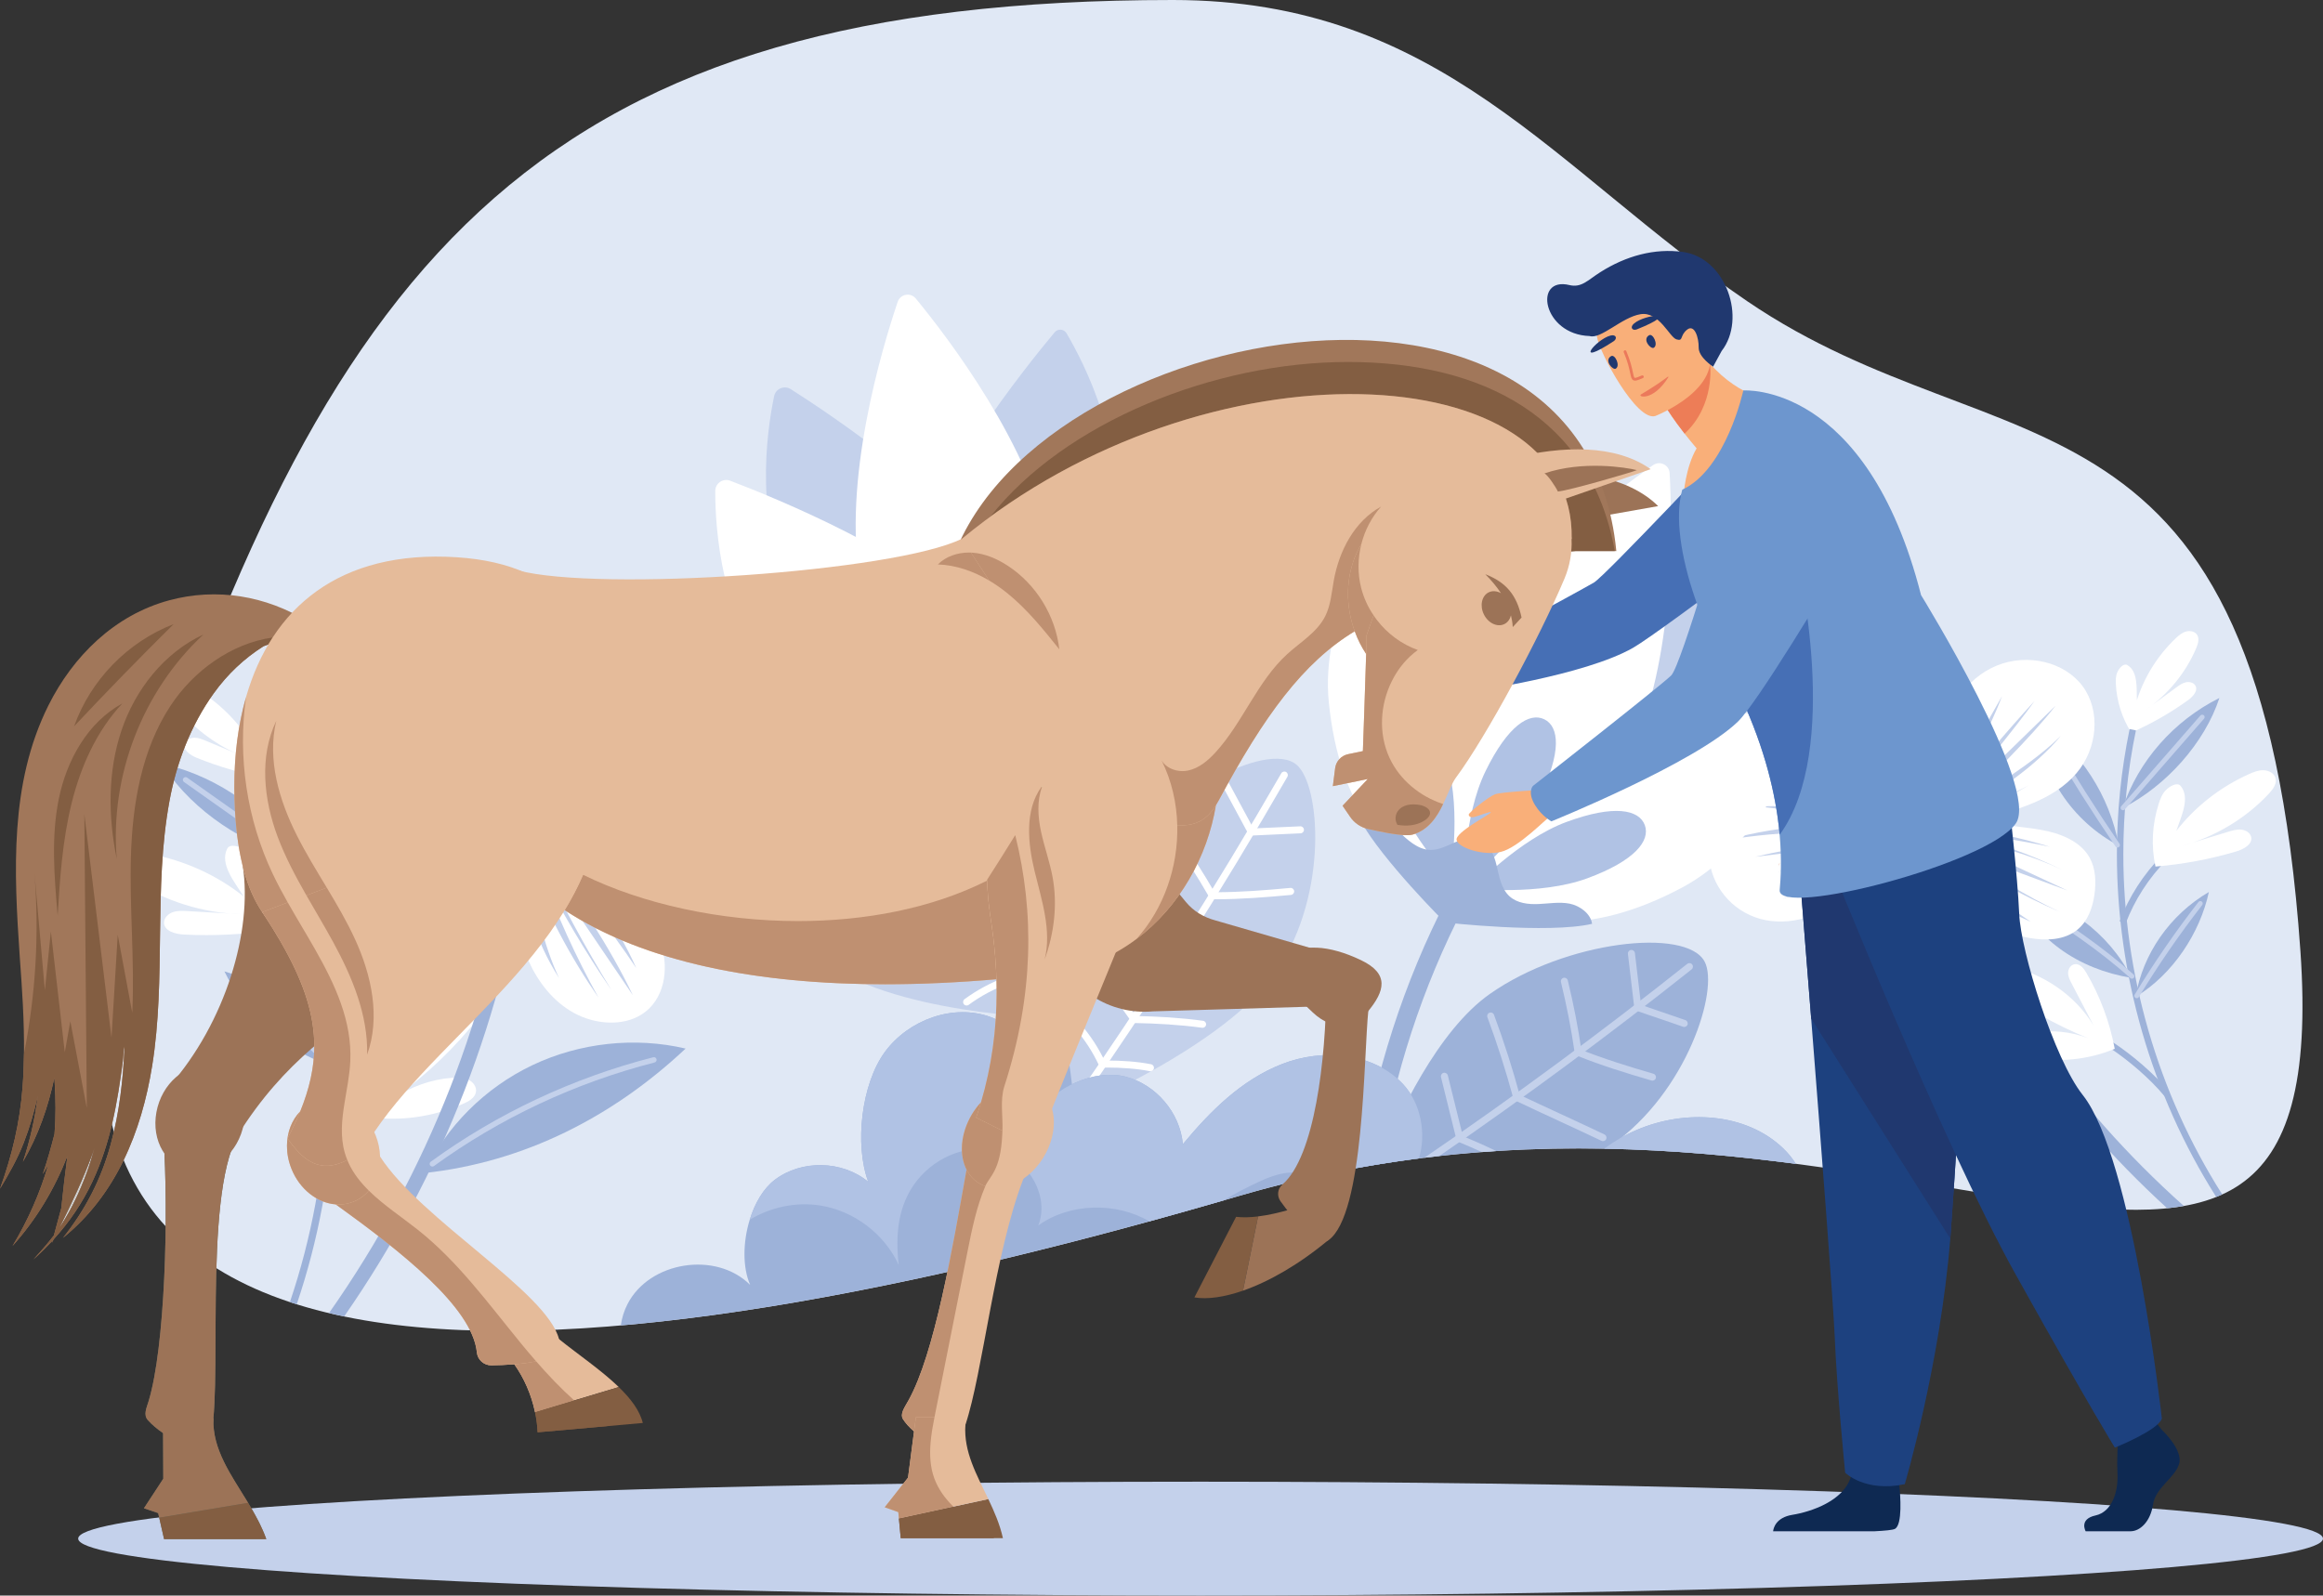 <?xml version="1.0" encoding="UTF-8"?><svg id="a" xmlns="http://www.w3.org/2000/svg" viewBox="0 0 2242.62 1540.69"><rect x="0" y="0" width="2242.62" height="1540.69" fill="#333333" stroke="none"/><path d="M1132.23,0c258.76,0,367.77,163.65,554.56,290.86,247.24,168.37,494.46,58.77,534.04,627.65,35.23,506.33-404.4,54.82-1024.27,236.18C576.7,1336.07-54.62,1409.11,132.71,822.29,320.04,235.47,531.02,0,1132.23,0Z" style="fill:#e0e8f5; fill-rule:evenodd;"/><path d="M875.62,559.09c-22.3,100.04,13.63,127.78,68.07,116.68,54.42-11.1,106.74-56.83,129.04-156.87,18.55-83.29-27.24-170.26-43.11-197.08-2.47-4.19-8.29-4.73-11.42-.99-25.74,30.76-123.26,151.6-142.58,238.27Z" style="fill:#c4d1eb; fill-rule:evenodd;"/><path d="M929.62,598.29c-44.39,92.39-15.67,127.55,39.86,129.06,55.53,1.53,116.83-31.17,161.22-123.57,36.95-76.92,12.04-172.01,2.67-201.71-1.47-4.64-7.01-6.49-10.9-3.56-32.04,24.13-154.41,119.73-192.85,199.78Z" style="fill:#fff; fill-rule:evenodd;"/><path d="M2057.54,707.4c19.39-8.53,37.78-19.01,54.8-31.3,4.89-3.51,10.17-9.53,6.86-14.43-1.88-2.77-5.89-3.58-9.2-2.79-3.32,.79-6.18,2.84-8.89,4.83-10.03,7.35-20.11,14.77-30.15,22.12,21.96-15.07,39.3-36.27,49.39-60.27,1.82-4.31,3.23-9.58,.26-13.23-2.43-2.95-7.02-3.56-10.74-2.37-3.71,1.18-6.69,3.79-9.49,6.44-17.38,16.57-30.39,37.37-37.45,59.79-.42-11.8,1.28-27.85-9.25-34-3.59-2.09-7.92,3.11-9.57,6.83-1.66,3.68-1.67,7.86-1.45,11.9,.89,16.23,5.76,32.19,14.88,46.47Z" style="fill:#fff; fill-rule:evenodd;"/><path d="M2062.02,705.24c-8.16,39.37-12.16,79.47-12.16,119.59,0,115.03,32.95,230.18,95.47,328.52-1.89,.87-3.86,1.64-5.82,2.42-62.79-99.15-95.86-215.08-95.86-330.94,0-40.54,4.05-81.05,12.29-120.85l6.08,1.26Z" style="fill:#9db2d9; fill-rule:evenodd;"/><path d="M2038.88,1005.81c19.56,12.87,40.8,30.92,55.6,48.83l-4.78,3.95c-14.25-17.25-35.17-35.07-54.23-47.59l3.41-5.19Z" style="fill:#9db2d9; fill-rule:evenodd;"/><path d="M2091.68,830.26c-17.35,17.66-30.91,38.71-39.59,61.45l-5.8-2.21c9-23.56,23.02-45.33,40.97-63.6l4.42,4.36Z" style="fill:#9db2d9; fill-rule:evenodd;"/><path d="M2080.88,836.75c26.44-2.17,52.61-7.06,77.96-14.57,7.26-2.13,16.12-7.06,14.4-14.13-.98-4-5.31-6.56-9.54-6.96-4.22-.42-8.48,.83-12.53,2.06-15,4.56-30.05,9.19-45.04,13.76,32.35-8.8,62-26.63,84.39-50.68,4.03-4.31,8.01-9.91,6.14-15.39-1.55-4.42-6.65-6.99-11.53-7.1-4.87-.12-9.51,1.73-13.95,3.72-27.66,12.39-52.06,31.51-70.22,54.93,4.71-13.99,13.78-32.11,4.16-43.55-3.29-3.9-10.65,.44-14.22,4.14-3.57,3.64-5.43,8.52-6.95,13.35-6.13,19.36-7.45,40.01-3.07,60.41Z" style="fill:#fff; fill-rule:evenodd;"/><path d="M2041.55,1012.75c-4.8-25.76-14.09-50.76-27.5-73.58-2.42-4.15-6.25-8.85-11.16-8.12-3.88,.57-6.32,4.6-6.34,8.34-.03,3.75,1.75,7.27,3.56,10.63,7.05,13.48,14.07,26.9,21.11,40.38-17.57-29.06-48.43-50.5-82.76-57.58-7.1-1.47-17-.7-18.46,6.09-1.04,4.8,3.25,9.02,7.19,12.21,26.73,21.22,56.8,38.59,88.86,51.4-16.78-6.39-35.39-8.29-53.2-5.37-4.7,.74-9.46,1.94-13.13,4.81-3.67,2.87-5.83,7.9-3.99,12.06,2.12,4.75,8.13,6.44,13.44,7.31,27.73,4.74,56.72,2.17,82.38-8.59Z" style="fill:#fff; fill-rule:evenodd;"/><path d="M2057.79,944.28c-21.42-43.24-65.19-75.71-114.33-84.82,20.08,46.7,62.26,76.26,114.33,84.82Z" style="fill:#9db2d9; fill-rule:evenodd;"/><path d="M1961.31,869.31c34.36,22,68.14,44.57,98.47,71.7,.95,.85,1.04,2.32,.18,3.28-.85,.95-2.33,1.04-3.29,.18-30-26.85-63.57-49.27-97.88-71.24-1.08-.69-1.4-2.13-.7-3.21,.69-1.09,2.13-1.4,3.21-.71Z" style="fill:#c4d1eb; fill-rule:evenodd;"/><path d="M2061.74,962.54c6.75-41.36,33.31-79.39,70.7-101.19-8.54,39.56-34.89,79.72-70.7,101.19Z" style="fill:#9db2d9; fill-rule:evenodd;"/><path d="M2126.05,873.84c-22.15,28.51-42.61,58.22-61.24,88.95-.67,1.1-2.1,1.45-3.2,.79-1.09-.67-1.45-2.11-.78-3.2,18.73-30.87,39.28-60.74,61.54-89.39,.79-1.02,2.25-1.2,3.27-.41,1,.79,1.2,2.25,.41,3.27Z" style="fill:#c4d1eb; fill-rule:evenodd;"/><path d="M2045.47,816.57c-8.63-47.84-36.8-91.54-77.04-119.5,.06,49.5,32.76,96.46,77.04,119.5Z" style="fill:#9db2d9; fill-rule:evenodd;"/><path d="M1981.55,712.62c20.35,34.7,41.9,68.77,64.6,102.12,.72,1.06,.45,2.51-.61,3.23-1.07,.73-2.52,.45-3.23-.61-22.76-33.44-44.37-67.59-64.77-102.39-.64-1.1-.28-2.53,.84-3.19,1.1-.66,2.53-.28,3.19,.83Z" style="fill:#c4d1eb; fill-rule:evenodd;"/><path d="M2049.26,780.25c14.97-45.24,49.31-84.33,93.34-106.26-14.19,43.32-51.39,85-93.34,106.26Z" style="fill:#9db2d9; fill-rule:evenodd;"/><path d="M2127.78,693.97c-25.49,29.21-50.97,58.42-76.46,87.62-.84,.97-2.32,1.07-3.28,.23-.97-.84-1.08-2.32-.22-3.29,25.48-29.21,50.97-58.42,76.45-87.63,.84-.97,2.32-1.07,3.29-.22,.97,.85,1.07,2.31,.23,3.29Z" style="fill:#c4d1eb; fill-rule:evenodd;"/><path d="M1863.71,811.86c50.94,133.69,135.66,255.51,244.53,352.61-5.2,.92-10.55,1.66-16.07,2.23-106.57-97.23-189.6-218.02-240.06-350.43l11.6-4.41Z" style="fill:#9db2d9; fill-rule:evenodd;"/><path d="M1912.94,791.48c18.04,6.14,38.07,6.37,57.11,9.77,19.01,3.36,38.47,10.98,47.34,27.02,5.84,10.64,6.34,23.73,4.5,36.26-1.83,11.99-6.15,24.65-16.05,32.92-12.72,10.62-30.9,11.05-46.47,8.28-33.08-5.88-62.67-23.5-83.06-49.23,1.06,19.26,2.07,38.74-1.55,58.12-3.61,19.38-12.23,39.06-27.65,53.04-15.42,14-38.29,21.23-56.73,14.8-21.54-7.51-31.82-31.48-30.39-54.23,1.44-22.75,12.16-44.73,21.31-64.93-20.91,21.82-54.41,31.62-82.01,23.98-27.59-7.64-47.76-32.29-49.32-60.33-1.55-28.04,15.52-57.94,41.82-73.14,26.3-15.2,60.35-14.91,86.63,.17-9.96-13.14-20-26.43-26.43-41.66-6.37-15.27-8.78-32.9-3.16-49.49,5.61-16.59,20.45-31.59,38.09-34.84,14.01-2.57,27.74,2.26,39.17,9.07,28.59,17.03,47.48,47.22,52.42,79.55-1.91-29.8,19.27-61.68,49.11-73.88,29.84-12.2,65.65-3.57,83.01,19.94,17.37,23.51,14.68,59.88-6.22,84.19-22.41,26.12-58.75,35.4-91.47,44.63Z" style="fill:#fff; fill-rule:evenodd;"/><path d="M1833.77,788.72c-24.73-11.4-51.46-19.2-79.19-23.06,22.15,7.76,44.24,15.55,66.39,23.31-40.62-8.01-82.67-11.49-125.01-10.33,38.13,4.11,98.37,11,136.5,15.12-47.03-.85-117,3.08-163.21,16.89,47.96-7.81,110.51-9.6,158.42-9.61-39.55,9.44-93.4,16.82-132.95,26.26,39.91-4.56,93.33-11.44,132.91-20.14-32.7,11.57-78.94,23.27-111.6,34.87,32.27-9.01,76.65-19.86,108.92-28.87-29.58,19.46-72.5,39.09-104.06,54.98,38.67-15.54,76.54-33.24,113.4-52.98,.15-8.64,.38-17.31-.5-26.43Z" style="fill:#c4d1eb; fill-rule:evenodd;"/><path d="M1832.61,820.67c-19.21,20.66-33.81,45.08-42.43,70.89,9.68-24.22,24.6-46.9,43.45-66.05-23.9,35.94-40.34,76.08-47.84,116.92,14.35-39.18,31.93-77.56,52.61-114.55-17.2,45.05-34.48,90.34-44.23,136.78,16.75-44.83,33.52-89.62,50.27-134.44-8.83,42.18-19.93,84.18-33.29,125.63,14.14-37.37,25.78-75.44,34.87-113.86-4.23,39.43-11.76,78.79-22.46,117.58,14.77-38.24,27.39-85.01,30.29-124.71,4.67,30.17,5.32,69.35-1.18,100.25,12.41-36.41,14.76-75.09,6.84-110.81-8.26-1.03-16.57-2.01-26.89-3.64Z" style="fill:#c4d1eb; fill-rule:evenodd;"/><path d="M1888.52,798.65c30.91,3.64,61.18,9.98,90.35,18.99-28.92-6.22-58.47-10.7-88.3-13.44,35.09,8.44,68.89,20.5,100.69,35.91-31.41-14.81-65.56-24.79-101.03-29.58,35.19,16.44,70.47,32.89,105.66,49.34-33.64-12.46-67.27-24.92-100.91-37.39,28.52,22.87,60.02,42.39,93.68,58.08-37.48-16.13-72.87-36.03-105.51-59.34,18.93,28.78,48.33,49.11,77.17,68.77-25.99-11.05-49.54-26.74-69.17-46.01,7.49,14.46,17.71,27.42,30.1,38.14-16.6-12.82-30.94-28.27-42.24-45.68-2.12-3.22-4.1-6.55-4.72-10.4-1.71-10.05,6.07-19.85,14.24-27.39Z" style="fill:#c4d1eb; fill-rule:evenodd;"/><path d="M1886.17,790.9c25.17-8.17,49.58-19.19,72.58-32.7-18.33,10.29-47.74,21.76-67.94,26.64,34.22-17.03,74.66-45.17,98.78-74.36-24.58,24.78-70.01,53.44-100.55,70.67,29.36-27.58,70.83-68.28,95.45-99.72-25.85,25.21-70.63,68.7-96.39,93.9,19.05-26.72,57.1-71.75,76.11-98.5-23.7,25.82-61.59,69.32-80.97,98.12,14.06-28.58,37.21-69.77,49.44-102.58-17.1,29.63-38.35,68.09-51.07,96.85,8.13-30.41,20.25-61.9,28.44-92.43-11.53,29.15-23.05,58.3-34.57,87.46-1.35,3.47-2.75,7.06-2.32,10.57,1.04,8.62,12.32,13.23,13.02,16.09Z" style="fill:#c4d1eb; fill-rule:evenodd;"/><path d="M1839.92,782.21c-24.34-11.93-46.72-27.18-66.31-45.22,17.57,12.99,36.57,24.34,56.59,33.82-22.36-19.14-42.21-41.01-58.91-64.96,17.51,21.09,49.46,49.42,70.26,67.54-19.11-29.51-49.28-69.09-68.39-98.6,20.82,23.48,57.06,68.62,74.73,94.49-12.16-32.49-41.83-86.22-66.16-110.93,27.38,21.51,61.11,75.37,74.09,107.42-6.54-23.9-29.87-71.89-44.4-91.7,18.72,20.04,43.01,63.65,51.4,89.89-3.65-22.92-19.09-64.97-26-86.9,14.73,30.61,26.08,62.92,33.92,96.31-8.13,3.24-16.23,6.38-30.81,8.84Z" style="fill:#c4d1eb; fill-rule:evenodd;"/><path d="M1850.91,834.96c11.24,1.92,23.33-2.95,32.17-11.65,9.42-9.27,13.61-23.06,10.58-34.77-5.02-19.39-30.42-29.05-50.27-18.76-25.14,13.04-22.2,50.09-1.67,61.87,2.93,1.69,6.04,2.77,9.2,3.3Z" style="fill:#b0c2e4; fill-rule:evenodd;"/><path d="M2005.48,1071.54c-27.54-34.52-68.17-59.28-112.52-68.59-44.36-9.31-92.1-3.08-132.23,17.25,74.84,42.45,158.52,62.6,244.75,51.34Z" style="fill:#9db2d9; fill-rule:evenodd;"/><path d="M1789.69,1020.9c71.41,.9,142.59,15.41,208.19,42.43,1.19,.48,1.75,1.85,1.26,3.03-.48,1.19-1.85,1.76-3.03,1.26-65.04-26.79-135.66-41.17-206.47-42.08-1.29,0-2.32-1.07-2.3-2.35,.02-1.29,1.07-2.32,2.36-2.3Z" style="fill:#c4d1eb; fill-rule:evenodd;"/><path d="M257.4,751.2c-23.27-4.15-46-10.7-67.71-19.54-6.23-2.52-13.55-7.67-11.24-13.86,1.31-3.5,5.44-5.43,9.25-5.45s7.44,1.45,10.91,2.9c12.82,5.33,25.72,10.73,38.55,16.06-22.95-8.72-43.56-22.8-59.78-40.6,3.29-9.05,6.59-17.97,9.91-26.81,23.07,13.4,42.54,32.47,56.04,54.84-2.65-12.92-8.71-29.89,1.1-39.34,3.35-3.21,9.42,1.28,12.18,4.89,2.78,3.56,3.89,8.09,4.71,12.54,3.31,17.86,2.22,36.45-3.92,54.36Z" style="fill:#fff; fill-rule:evenodd;"/><path d="M251.97,750.03c19.21,40.58,34.12,83.04,44.68,126.58,30.21,124.48,24.88,257.74-16.76,380.64,2.2,.72,4.34,1.5,6.57,2.19,42.06-124.16,47.44-258.71,16.93-384.47-10.67-43.99-25.73-86.89-45.14-127.91l-6.27,2.97Z" style="fill:#9db2d9; fill-rule:evenodd;"/><path d="M356.22,1070.15c-17.84,19.11-36.13,44.3-47.48,67.62l6.23,3.04c10.93-22.47,28.93-47.33,46.32-65.93l-5.07-4.73Z" style="fill:#9db2d9; fill-rule:evenodd;"/><path d="M252.7,893.52c23.47,14.6,43.73,33.88,59.15,56.27l5.72-3.94c-15.98-23.19-36.93-43.12-61.21-58.23l-3.65,5.89Z" style="fill:#9db2d9; fill-rule:evenodd;"/><path d="M266.12,897.71c-29.27,4.61-58.95,6.2-88.45,4.71-8.44-.39-19.34-3.42-19.34-11.54,0-4.61,4.04-8.52,8.52-10.08,4.48-1.55,9.42-1.32,14.15-1.04,17.47,.99,35.04,2.05,52.52,3.06-37.44-1.04-74.3-12.58-104.94-32.78-1.18-.77-2.37-1.61-3.5-2.51,2.27-7.87,4.68-15.86,7.26-23.98,4.07-.36,8.23,.28,12.29,1.02,33.28,6.18,64.8,20.5,90.67,41.12-8.8-13.94-23.4-31.22-15.97-46.16,2.54-5.1,11.67-2.32,16.52,.75,4.83,3.02,8.13,7.83,11.06,12.67,11.75,19.4,18.62,41.46,19.23,64.75Z" style="fill:#fff; fill-rule:evenodd;"/><path d="M355.15,1078.37c-1.57-29.23,1.92-58.8,10.48-87.09,1.53-5.15,4.45-11.27,9.97-11.75,4.36-.41,8.07,3.32,9.07,7.38,1.02,4.06,.02,8.35-1.06,12.47-4.1,16.49-8.18,32.9-12.28,49.39,11.42-36.16,39.27-67.56,74.66-84.29,7.31-3.47,18.26-5.24,21.64,1.76,2.38,4.94-1.15,10.64-4.59,15.14-23.42,30.07-51.48,56.85-82.91,79.18,16.54-11.35,36.23-18.31,56.34-19.83,5.29-.43,10.77-.38,15.5,1.75,4.74,2.15,8.42,7.04,7.51,12.04-1.05,5.72-7.13,9.13-12.66,11.47-28.86,12.45-60.99,17.3-91.67,12.37Z" style="fill:#fff; fill-rule:evenodd;"/><path d="M319.49,1008.34c11.86-52.57,50.82-99.34,101.75-122.15-9.5,55.97-47.5,99.16-101.75,122.15Z" style="fill:#9db2d9; fill-rule:evenodd;"/><path d="M404.47,901.58c-31.5,32.92-62.22,66.3-88,103.74-.82,1.18-.51,2.8,.67,3.61,1.18,.81,2.8,.52,3.61-.66,25.49-37.04,56.02-70.22,87.46-103.09,1-1.03,.95-2.68-.08-3.68-1.04-.99-2.69-.95-3.67,.08Z" style="fill:#c4d1eb; fill-rule:evenodd;"/><path d="M320.02,1029.19c-18.22-43.11-57.06-77.39-103.38-91.21,19.7,40.69,58.87,77.34,103.38,91.21Z" style="fill:#9db2d9; fill-rule:evenodd;"/><path d="M226.86,949.85c31.54,25.12,61.57,51.97,89.89,80.41,1.01,1.02,2.65,1.02,3.67,0,1.02-1.01,1.02-2.66,0-3.67-28.45-28.59-58.63-55.59-90.33-80.82-1.12-.89-2.75-.7-3.64,.43-.89,1.12-.71,2.75,.41,3.65Z" style="fill:#c4d1eb; fill-rule:evenodd;"/><path d="M299.24,866.5c-3.23-54.21,15.84-109.04,52.14-149.98,12.97,53.74-10.16,113.31-52.14,149.98Z" style="fill:#9db2d9; fill-rule:evenodd;"/><path d="M341.25,736.85c-12.96,43.02-27.37,85.67-43.22,127.84-.51,1.34,.17,2.84,1.51,3.34,1.35,.5,2.84-.17,3.34-1.52,15.89-42.27,30.36-85.03,43.34-128.17,.42-1.37-.36-2.82-1.74-3.24-1.37-.41-2.83,.37-3.24,1.74Z" style="fill:#c4d1eb; fill-rule:evenodd;"/><path d="M285.57,828.07c-27.41-43.95-73.2-76.75-125.02-89.73-.42,1.22-.84,2.41-1.26,3.62,27.51,41.15,77,74.51,126.28,86.1Z" style="fill:#9db2d9; fill-rule:evenodd;"/><path d="M177.63,755.11c35.35,24.98,70.7,49.98,106.05,74.98,1.17,.82,2.8,.54,3.63-.63,.83-1.17,.55-2.8-.63-3.62-35.35-25-70.69-49.98-106.05-74.98-1.17-.83-2.8-.55-3.63,.62-.82,1.17-.54,2.79,.63,3.63Z" style="fill:#c4d1eb; fill-rule:evenodd;"/><path d="M495.26,813.51c-20.44,161.41-82.15,318.68-177.65,454.41,4.82,1.14,9.7,2.22,14.65,3.24,94.89-136.47,156.25-294.04,176.75-455.91l-13.75-1.75Z" style="fill:#9db2d9; fill-rule:evenodd;"/><path d="M436.47,804.36c-17.97,11.43-39.64,16.95-59.41,25.65-19.75,8.65-38.87,22.04-44.27,41.79-3.54,13.09-.64,27.42,4.66,40.54,5.14,12.53,13.18,25.12,26.09,31.49,16.6,8.18,36.45,3.87,52.62-3.24,34.36-15.1,61.84-42.02,77.19-75.31,3.92,21.2,7.95,42.6,16.98,62.68,9.02,20.08,23.56,39.16,43.97,50.28,20.41,11.14,47.14,12.97,65.46,1.13,21.4-13.84,26.24-42.56,18.7-66.85-7.54-24.32-24.96-45.34-40.22-64.86,28.44,18.17,67.38,19.97,95.31,4.42,27.93-15.56,43.34-47.63,37.64-78.46-5.7-30.84-32.09-58.8-64.64-68.38-32.55-9.57-69.42-.28-93.97,22.99,7.35-16.88,14.76-33.95,17.71-52.16,2.88-18.25,.86-38.02-9.6-54.55-10.46-16.53-30.51-28.9-50.51-27.78-15.88,.89-29.51,9.75-40.13,20.16-26.54,26.01-39.11,63.74-35.94,100.13-5.78-32.85-37.16-61.87-72.76-67.26-35.59-5.39-72.19,13.4-84.84,43.49-12.66,30.09-.16,68.86,28.93,89.74,31.2,22.45,73.08,22.94,111.03,24.35Z" style="fill:#fff; fill-rule:evenodd;"/><path d="M521.67,780.53c23.83-18.88,50.79-34.4,79.87-45.88-21.99,14.25-43.91,28.53-65.91,42.76,41.98-19.37,86.7-34.22,132.95-44.12-40.3,14.5-103.86,37.85-144.16,52.35,50.82-13.31,127.79-27.46,181.58-24.65-54.11,4.15-122.46,18.69-174.46,31.29,45.4-.17,105.79-6.34,151.21-6.51-44.52,5.55-104.31,12.16-149.55,13.13,38.54,3.95,91.8,4.46,130.31,8.46-37.39-1.28-88.41-1.36-125.81-2.65,37.23,13.34,88.97,23.33,127.41,32.28-46.05-6.69-91.81-15.93-137.02-27.64-2.45-9.35-4.97-18.68-6.41-28.82Z" style="fill:#c4d1eb; fill-rule:evenodd;"/><path d="M531.33,814.9c26.28,17.36,48.56,40.01,64.72,65.76-16.88-23.73-39.05-44.42-64.54-60.24,35.4,32.72,63.81,71.95,82.7,114.3-25.89-38.74-55.08-75.77-87.25-110.47,30.52,44.38,61.2,88.97,84.01,136.8-29.97-44.24-59.97-88.43-89.94-132.67,20.68,43.44,43.79,86.12,69.2,127.58-25.19-36.84-47.85-75.1-67.82-114.39,14.98,41.67,33.52,82.4,55.33,121.69-26.1-37.6-52.1-85.05-65.71-127.36,2.88,33.98,12.5,76.68,27.68,108.5-23.06-36.25-35.79-77.6-36.59-118.47,8.69-3.29,17.45-6.54,28.22-11.02Z" style="fill:#c4d1eb; fill-rule:evenodd;"/><path d="M464.85,805.72c-32.58,12.1-63.76,26.94-93.05,44.4,29.75-14.37,60.64-27.01,92.3-37.84-35.86,18.39-69.38,40.39-99.83,65.49,30.19-24.35,64.62-44.18,101.87-58.71-33.87,27.12-67.82,54.25-101.68,81.36,33.22-22.39,66.44-44.76,99.67-67.14-24.94,32.34-53.96,61.81-86.38,87.7,36.42-27.38,69.59-58.29,98.89-92.18-12.97,36.22-39.52,66.02-65.65,94.95,25.3-18.83,46.74-42.06,62.97-68.15-4.32,17.67-12,34.42-22.63,49.32,14.66-18.28,26.13-38.83,33.82-60.69,1.45-4.05,2.72-8.19,2.38-12.53-.79-11.36-11.81-19.96-22.66-25.97Z" style="fill:#c4d1eb; fill-rule:evenodd;"/><path d="M465.36,796.69c-29.47-2.23-58.85-7.77-87.38-16.39,22.6,6.35,57.53,11.05,80.76,11.04-41.64-9.48-92.93-29.38-126.79-54.7,33.19,20.42,90.05,39.57,127.72,50.22-39.12-22.21-94.83-55.46-129.84-83.1,34.69,20.56,94.74,55.96,129.33,76.54-27.7-23.98-80.86-62.84-108.54-86.87,32.53,21.77,85.1,59.01,113.72,85.17-22.79-27.32-58.75-65.93-80.66-98.32,26.36,27.65,59.54,63.8,80.92,91.67-16.84-30.87-38.28-61.85-55.2-92.83,20.19,28.61,40.36,57.21,60.54,85.82,2.38,3.41,4.84,6.94,5.3,10.87,1.15,9.61-9.89,17.58-9.89,20.88Z" style="fill:#c4d1eb; fill-rule:evenodd;"/><path d="M513.27,775.09c23.28-19.36,43.56-41.81,60.07-66.54-15.65,18.72-33.27,36.04-52.51,51.6,19.23-26.66,35.01-55.63,46.83-86.02-13.45,27.5-40.66,66.67-58.47,91.8,12.97-37.06,35.3-87.96,48.27-125.01-16.41,30.96-43.86,89.5-56.22,122.22,4.64-38.46,22.69-104.59,42.59-137.8-24.04,30.55-46.47,97.88-52.12,136.08,.8-27.66,13.48-85.89,24.05-111.21-15.05,26.68-29.93,80.41-32.13,111.09-2.07-25.84,3.6-75.54,5.34-101.16-7.93,37.1-11.75,75.15-11.44,113.45,9.68,1.39,19.29,2.65,35.75,1.49Z" style="fill:#c4d1eb; fill-rule:evenodd;"/><path d="M515.24,835.23c-11.7,5.04-26.1,2.94-37.98-4.17-12.67-7.58-20.84-21.44-20.64-34.95,.35-22.35,25.38-39.54,49.63-33.59,30.71,7.53,37.28,48.52,18.1,66.7-2.74,2.6-5.82,4.6-9.11,6.01Z" style="fill:#b0c2e4; fill-rule:evenodd;"/><path d="M409.78,1132.68c20.79-44.71,58.37-82.29,104.06-104.06,45.7-21.79,99.15-27.59,148.05-16.1-70.04,65.79-155.56,109.69-252.11,120.17Z" style="fill:#9db2d9; fill-rule:evenodd;"/><path d="M630.64,1020.91c-77.26,19.77-150.7,54.26-214.77,100.85-1.16,.84-1.42,2.47-.58,3.63,.84,1.16,2.47,1.41,3.64,.57,63.53-46.2,136.38-80.4,213-100.02,1.4-.36,2.22-1.77,1.87-3.17-.36-1.39-1.77-2.22-3.16-1.86Z" style="fill:#c4d1eb; fill-rule:evenodd;"/><path d="M1233.5,936.32c-48.9,74.37-201.77,137.07-201.77,137.07,0,0-10.08-155.28,38.81-229.66,48.9-74.37,152.61-129.79,181.3-105.16,22.87,19.64,30.55,123.36-18.34,197.74Z" style="fill:#c4d1eb; fill-rule:evenodd;"/><path d="M1236.95,746.72c-63.66,110.57-132.13,218.37-205.15,323-1.08,1.54-.7,3.66,.84,4.72,1.53,1.08,3.64,.7,4.73-.84,73.13-104.79,141.71-212.76,205.46-323.5,.94-1.63,.38-3.71-1.25-4.64-1.62-.93-3.71-.38-4.64,1.25Z" style="fill:#fff; fill-rule:evenodd;"/><path d="M1180.14,758.83c8.31,15.4,16.61,30.81,24.92,46.22,.62,1.13,1.82,1.82,3.11,1.79,15.94-.56,31.58-1.61,47.38-2.17,1.87-.06,3.34-1.62,3.28-3.5-.06-1.87-1.64-3.34-3.51-3.27-15.94,.54-31.59,1.59-47.38,2.14l.12,3.39,2.99-1.61c-8.3-15.42-16.6-30.82-24.92-46.23-.89-1.65-2.94-2.26-4.6-1.38-1.65,.89-2.27,2.95-1.38,4.6Z" style="fill:#fff; fill-rule:evenodd;"/><path d="M1130.07,807.94c13.43,18.94,25.96,38.55,37.51,58.69,.61,1.06,1.71,1.7,2.93,1.71,.94,0,1.87,.02,2.82,.02,24.33,0,48.93-1.95,72.97-4.2,1.87-.18,3.24-1.83,3.08-3.71-.18-1.86-1.83-3.23-3.71-3.06-23.98,2.26-48.37,4.17-72.34,4.17-.92,0-1.85,0-2.77,0l-.02,3.39,2.94-1.69c-11.66-20.35-24.31-40.13-37.86-59.25-1.1-1.52-3.21-1.89-4.75-.8-1.53,1.09-1.89,3.21-.8,4.74Z" style="fill:#fff; fill-rule:evenodd;"/><path d="M1223.34,929.28c-30.03-2.02-61.86-3.49-91.79-5.5l-.23,3.39,2.72-2.03c-16.49-22.14-34-43.5-52.45-64.03-1.25-1.4-3.4-1.5-4.8-.26-1.4,1.25-1.51,3.41-.25,4.81,18.3,20.37,35.68,41.57,52.05,63.54,.59,.79,1.5,1.29,2.5,1.35,30.02,2.03,61.86,3.49,91.79,5.52,1.86,.12,3.49-1.29,3.61-3.17,.12-1.86-1.29-3.49-3.16-3.62Z" style="fill:#fff; fill-rule:evenodd;"/><path d="M1056.18,935.9c12.01,16.84,24.02,33.68,36.03,50.52,.63,.88,1.63,1.4,2.71,1.43,21.78,.38,44.11,1.64,65.61,4.58,1.86,.25,3.57-1.04,3.82-2.92,.25-1.85-1.05-3.56-2.91-3.82-21.86-2.98-44.44-4.26-66.41-4.64l-.06,3.4,2.77-1.97c-12-16.85-24.02-33.68-36.02-50.53-1.09-1.53-3.22-1.89-4.74-.79-1.53,1.09-1.88,3.21-.79,4.73Z" style="fill:#fff; fill-rule:evenodd;"/><path d="M1037.51,992.72c9.51,10.88,17.46,23.11,23.55,36.21,.56,1.21,1.78,1.98,3.13,1.96,1.49-.02,3.01-.03,4.56-.03,13.5,0,28.53,.95,41.21,3.49,1.84,.37,3.62-.84,4-2.67,.36-1.83-.83-3.63-2.68-4-13.33-2.66-28.7-3.62-42.53-3.62-1.58,0-3.14,0-4.66,.03l.05,3.4,3.08-1.44c-6.35-13.68-14.66-26.45-24.6-37.81-1.23-1.4-3.38-1.55-4.8-.32-1.4,1.25-1.56,3.39-.31,4.79Z" style="fill:#fff; fill-rule:evenodd;"/><path d="M895.65,770.21c69.95,55.05,119.4,212.71,119.4,212.71,0,0-155.57-3.19-225.51-58.22-69.94-55.06-116.33-163.13-89.34-189.61,21.52-21.12,125.52-19.93,195.46,35.12Z" style="fill:#c4d1eb; fill-rule:evenodd;"/><path d="M707.05,750.62c104.75,72.84,206.32,150.26,304.35,231.93,1.44,1.2,3.58,1,4.78-.43,1.21-1.45,1.01-3.59-.43-4.78-98.18-81.8-199.92-159.33-304.83-232.29-1.55-1.07-3.66-.69-4.73,.85-1.07,1.54-.69,3.66,.85,4.73Z" style="fill:#fff; fill-rule:evenodd;"/><path d="M714.27,808.25c16.05-6.97,32.11-13.93,48.17-20.88,1.18-.52,1.98-1.66,2.04-2.94,.81-15.94,1.09-31.62,1.9-47.4,.1-1.87-1.35-3.47-3.22-3.56-1.87-.1-3.47,1.34-3.57,3.21-.81,15.93-1.09,31.61-1.9,47.39l3.39,.18-1.35-3.12c-16.05,6.96-32.11,13.92-48.16,20.89-1.72,.74-2.52,2.74-1.77,4.46,.74,1.72,2.75,2.52,4.47,1.77Z" style="fill:#fff; fill-rule:evenodd;"/><path d="M758.93,862.33c20.03-11.76,40.61-22.59,61.68-32.38,1.1-.52,1.84-1.56,1.96-2.78,1.88-20.47,2.34-41.27,2.34-61.83,0-4.69-.02-9.38-.05-14.04-.02-1.89-1.55-3.39-3.43-3.37-1.88,.01-3.39,1.56-3.37,3.43,.03,4.65,.05,9.31,.05,13.98,0,20.46-.46,41.05-2.31,61.21l3.38,.3-1.43-3.08c-21.27,9.9-42.05,20.81-62.26,32.69-1.61,.95-2.16,3.03-1.2,4.66,.95,1.61,3.03,2.15,4.65,1.2Z" style="fill:#fff; fill-rule:evenodd;"/><path d="M887.79,779.73c-4.58,29.75-8.75,61.34-13.31,90.99l3.35,.51-1.79-2.89c-23.46,14.55-46.25,30.18-68.26,46.82-1.5,1.12-1.8,3.26-.67,4.76,1.13,1.49,3.27,1.79,4.76,.66,21.86-16.51,44.48-32.02,67.75-46.45,.84-.52,1.41-1.38,1.57-2.37,4.57-29.75,8.74-61.35,13.31-90.99,.28-1.86-.99-3.59-2.85-3.88-1.84-.28-3.59,.99-3.86,2.85Z" style="fill:#fff; fill-rule:evenodd;"/><path d="M880.14,946.85c17.81-10.53,35.61-21.07,53.4-31.59,.94-.56,1.54-1.5,1.65-2.58,2.23-21.67,5.4-43.81,10.16-64.97,.41-1.84-.74-3.65-2.57-4.06-1.83-.42-3.64,.74-4.05,2.57-4.83,21.53-8.04,43.91-10.28,65.78l3.38,.34-1.73-2.93c-17.8,10.54-35.6,21.07-53.4,31.6-1.61,.96-2.15,3.04-1.2,4.66,.96,1.61,3.04,2.15,4.66,1.2Z" style="fill:#c4d1eb; fill-rule:evenodd;"/><path d="M935.17,970.29c11.63-8.55,24.5-15.44,38.07-20.38,1.26-.46,2.13-1.61,2.22-2.95,1.01-14.57,3.32-31.48,7.35-45.3,.52-1.81-.52-3.69-2.32-4.21-1.8-.53-3.69,.52-4.21,2.32-4.21,14.57-6.55,31.81-7.59,46.72l3.39,.24-1.15-3.2c-14.18,5.17-27.61,12.37-39.78,21.29-1.5,1.11-1.83,3.24-.73,4.75,1.11,1.51,3.24,1.84,4.76,.73Z" style="fill:#fff; fill-rule:evenodd;"/><path d="M967.99,555.78c52.02,88.33,26.36,125.78-28.85,131.97-55.2,6.19-119.05-21.22-171.06-109.55-41.08-69.78-28.04-160.55-20.75-195.61,1.51-7.31,9.83-10.82,16.13-6.81,39.62,25.22,161.25,106.51,204.53,180.01Z" style="fill:#c4d1eb; fill-rule:evenodd;"/><path d="M941.52,599.33c68.73,76.05,51.14,117.91-1.7,135.08-52.82,17.18-120.88,3.18-189.6-72.87-54.29-60.08-59.79-151.62-59.71-187.43,.02-7.47,7.46-12.57,14.42-9.92,43.9,16.74,179.4,71.87,236.59,135.15Z" style="fill:#fff; fill-rule:evenodd;"/><path d="M1013.89,528.77c22.05,120.19-10.86,171.85-61.45,181.13-50.59,9.29-99.69-27.31-121.75-147.51-17.84-97.24,20.6-225.48,35.93-270.92,2.57-7.57,12.41-9.39,17.5-3.21,30.46,37.02,111.92,143.26,129.77,240.51Z" style="fill:#fff; fill-rule:evenodd;"/><path d="M968.5,614.95c8.75,48.2-9.34,110.96-9.34,110.96,0,0-39-52.4-47.74-100.59-8.74-48.2,.29-71.06,16.06-73.92,15.77-2.86,32.28,15.36,41.02,63.56Z" style="fill:#b0c2e4; fill-rule:evenodd;"/><path d="M1051.85,650.5c-26.99,40.88-83.44,73.73-83.44,73.73,0,0,8.03-64.82,35.02-105.69,26.99-40.88,49.34-51.15,62.72-42.32,13.36,8.82,12.69,33.4-14.3,74.28Z" style="fill:#b0c2e4; fill-rule:evenodd;"/><path d="M877.52,641.44c38.98,29.66,68,88.19,68,88.19,0,0-64.14-12.36-103.13-42.01-38.98-29.67-47.74-52.64-38.04-65.4,9.71-12.75,34.19-10.44,73.17,19.22Z" style="fill:#b0c2e4; fill-rule:evenodd;"/><path d="M842.4,735.35c39.77,18.35,124.08,30.88,124.08,30.88,0,0,86.63-49.81,115.15-83.06-6.88-7.2-20.12-7.08-29.11-2.8-8.98,4.28-16,11.69-23.73,17.94-7.73,6.27-17.14,11.67-27.04,10.69-10.9-1.09-19.39-9.47-27.74-16.58-8.34-7.1-19.26-13.66-29.68-10.27-15.24,4.97-17.54,26.57-30.57,35.92-10.22,7.34-24.11,5.3-36.62,3.89-12.51-1.42-27.18,3.34-34.74,13.39Z" style="fill:#9db2d9; fill-rule:evenodd;"/><path d="M950.31,753.73c45.67,136.2,71.49,279.06,76.42,422.62l18.12-.61c-4.98-145.34-31.12-289.91-77.35-427.78l-17.18,5.76Z" style="fill:#9db2d9; fill-rule:evenodd;"/><path d="M1555.85,1105.73c-1.7,1.19-3.45,2.34-5.24,3.48-69.49-1.37-143.07,2.56-220.04,15.14,18.82-46.97,57.3-129.18,107.85-164.67,72.85-51.16,189.69-64.51,207.28-31.03,14.04,26.68-17.01,125.94-89.85,177.09Z" style="fill:#9db2d9; fill-rule:evenodd;"/><path d="M1628.86,930.73c-82.34,65.42-167.03,127.89-253.84,187.25,4.86-.6,9.72-1.2,14.55-1.74,83.21-57.25,164.44-117.36,243.51-180.19,1.47-1.17,1.71-3.31,.54-4.77-1.15-1.47-3.29-1.71-4.77-.54Z" style="fill:#c4d1eb; fill-rule:evenodd;"/><path d="M1571.59,921.07c2.05,17.38,4.1,34.77,6.15,52.15,.16,1.28,1.02,2.37,2.23,2.8,15.02,5.36,29.96,10.12,44.84,15.44,1.76,.63,3.71-.28,4.34-2.05,.63-1.76-.29-3.72-2.06-4.36-15.02-5.35-29.95-10.12-44.84-15.43l-1.14,3.19,3.38-.4c-2.06-17.37-4.1-34.75-6.15-52.13-.22-1.86-1.92-3.19-3.77-2.98-1.86,.22-3.19,1.91-2.98,3.76Z" style="fill:#c4d1eb; fill-rule:evenodd;"/><path d="M1506.94,948.29c5.52,22.57,9.95,45.41,13.28,68.39,.18,1.2,.97,2.21,2.1,2.67,23.41,9.43,47.92,16.99,72.01,24.01,1.79,.53,3.69-.5,4.21-2.31,.51-1.81-.52-3.7-2.32-4.21-24.02-7-48.32-14.5-71.37-23.79l-1.27,3.16,3.35-.49c-3.34-23.2-7.83-46.26-13.38-69.03-.44-1.82-2.29-2.94-4.1-2.49-1.83,.43-2.95,2.27-2.51,4.1Z" style="fill:#c4d1eb; fill-rule:evenodd;"/><path d="M1548.99,1095.47c-27.17-12.95-56.24-26.02-83.31-38.92l-1.47,3.07,3.29-.89c-7.19-26.65-15.6-52.96-25.19-78.83-.66-1.76-2.6-2.66-4.37-2.01-1.76,.65-2.66,2.61-2.01,4.36,9.53,25.68,17.87,51.81,25,78.25,.26,.96,.92,1.76,1.82,2.17,27.17,12.95,56.24,26.02,83.32,38.93,1.7,.8,3.72,.08,4.52-1.61,.81-1.7,.09-3.72-1.6-4.52Z" style="fill:#c4d1eb; fill-rule:evenodd;"/><path d="M1391.13,1040.07c4.97,20.08,9.93,40.17,14.9,60.24,.27,1.05,.99,1.91,1.99,2.32,7.53,3.13,15.09,6.4,22.58,9.84,4.61-.34,9.24-.72,13.83-1.01-11.16-5.39-22.51-10.42-33.8-15.11l-1.3,3.14,3.3-.83c-4.97-20.08-9.93-40.15-14.9-60.22-.45-1.83-2.29-2.93-4.11-2.49-1.82,.45-2.93,2.29-2.48,4.11Z" style="fill:#c4d1eb; fill-rule:evenodd;"/><path d="M1352.85,1086.03c3.89,10.92,6.52,22.27,7.83,33.79,2.24-.31,4.5-.64,6.74-.94-1.38-11.97-4.13-23.78-8.17-35.14-.64-1.76-2.57-2.68-4.34-2.07-1.76,.64-2.69,2.58-2.06,4.35Z" style="fill:#667a40; fill-rule:evenodd;"/><path d="M1520.94,722.12c-10.45,101.97-53.3,116.92-101.44,89.2-48.14-27.71-83.32-87.63-72.88-189.6,8.26-80.55,72.55-145.95,99.19-169.87,5.55-4.98,14.33-2.89,17.03,4.07,16.97,43.8,66.79,181.35,58.1,266.2Z" style="fill:#c4d1eb; fill-rule:evenodd;"/><path d="M1444.56,670.06c-77.25,67.38-64.73,111.02-14.31,134.32,50.43,23.32,119.66,17.47,196.91-49.91,64.3-56.08,78.94-153.29,82.05-184.29,.48-4.84-3.89-8.72-8.61-7.57-38.97,9.53-189.13,49.08-256.04,107.45Z" style="fill:#c4d1eb; fill-rule:evenodd;"/><path d="M1473.8,741.52c10.29,101.99-28.67,125.28-81.4,107.81-52.73-17.47-99.26-69.07-109.56-171.06-8.13-80.56,41.67-157.56,62.97-186.35,4.43-6,13.45-5.72,17.5,.55,25.44,39.49,101.92,164.2,110.49,249.06Z" style="fill:#fff; fill-rule:evenodd;"/><path d="M1464.83,733.63c-90.5,48.13-88.2,93.46-44.37,127.59,43.83,34.12,112.59,44.12,203.1-4.01,75.34-40.07,111.62-131.42,121.67-160.91,1.56-4.61-1.8-9.39-6.66-9.32-40.12,.46-195.33,4.97-273.73,46.65Z" style="fill:#fff; fill-rule:evenodd;"/><path d="M1573.91,727.56c-53.46,109.9-110.58,132-156.82,109.49-46.25-22.5-64.12-81.07-10.67-190.97,43.24-88.91,150.2-169.43,189.47-196.95,6.55-4.58,15.56-.2,15.99,7.78,2.59,47.88,5.27,181.73-37.97,270.64Z" style="fill:#fff; fill-rule:evenodd;"/><path d="M1486.28,770.09c-21.51,43.99-73.27,83.85-73.27,83.85,0,0-.37-65.33,21.14-109.33,21.51-44.01,42.35-57.08,56.74-50.04,14.4,7.04,16.89,31.5-4.62,75.51Z" style="fill:#b0c2e4; fill-rule:evenodd;"/><path d="M1532.36,848.11c-45.97,16.94-110.91,9.95-110.91,9.95,0,0,44.89-47.44,90.85-64.38,45.96-16.94,70.05-11.97,75.59,3.06,5.53,15.03-9.58,34.43-55.53,51.37Z" style="fill:#b0c2e4; fill-rule:evenodd;"/><path d="M1397.3,737.51c13.83,46.99,2.53,111.34,2.53,111.34,0,0-44.35-47.96-58.18-94.96-13.83-46.99-7.26-70.69,8.1-75.21,15.37-4.52,33.72,11.85,47.55,58.83Z" style="fill:#b0c2e4; fill-rule:evenodd;"/><path d="M1313.36,792.34c21.17,38.36,81.65,98.41,81.65,98.41,0,0,99.32,11.21,141.98,1.32-1.26-9.87-12.01-17.63-21.78-19.5-9.77-1.87-19.82-.07-29.75,.38-9.94,.47-20.73-.75-28.11-7.41-8.15-7.34-10.01-19.12-12.52-29.79-2.52-10.66-7.42-22.42-17.83-25.86-15.21-5.03-29.88,10.98-45.9,10.81-12.57-.14-22.57-10.02-31.8-18.57-9.25-8.54-23.88-13.41-35.92-9.8Z" style="fill:#9db2d9; fill-rule:evenodd;"/><path d="M1397.14,867.39c-42.01,81.27-70.34,169.47-83.97,259.89,6.3-1.13,12.57-2.16,18.83-3.18,13.65-86.42,41.06-170.69,81.23-248.39l-16.1-8.32Z" style="fill:#9db2d9; fill-rule:evenodd;"/><path d="M599.33,1279.86c.99-7.14,3.1-14.11,6.5-20.67,21.26-41.31,85.5-51.34,118.38-18.46-7.47-16.96-7.04-41.48-.43-62.93,4.92-15.99,13.26-30.32,24.34-38.66,25.83-19.51,65.12-18.63,90.08,2.01-13.37-36.03-6.6-94.57,16.16-125.5,22.77-30.93,66.01-46.83,102.04-33.57,36.12,13.27,58.89,57.56,44.73,93.34,16.7-25.58,55.64-43.34,85.16-35.86,29.62,7.47,53,34.89,55.63,65.29,26.79-32.25,56.59-62.05,95.61-77.34,39.02-15.37,88.06-11.43,116.8,19.17,17.54,18.71,22.79,47.92,15.53,71.9-55.94,7.16-113.78,18.69-173.3,36.11-208.3,60.94-417.85,109.62-597.24,125.17h0Zm949.38-170.69c9.47-7.02,19.82-13.14,31.42-18.11,46.4-19.86,105.37-16.96,141.67,18.11,4.56,4.39,8.54,9.33,11.94,14.65-57.73-7.57-119.56-13.44-185.02-14.65Z" style="fill:#9db2d9; fill-rule:evenodd;"/><path d="M1266.37,1136.79c-1.02-.59-2.07-1.14-3.18-1.61-14.93-6.58-32.33-1.31-47.1,5.63-12.42,5.78-24,11.68-34.79,18.32-23.9,6.93-47.82,13.7-71.7,20.26-31.93-18.85-77.07-17.93-107.24,3.96,10.88-27.86-8.54-61.86-37.01-71.01-28.47-9.23-61.16,3.86-79.8,27.25-18.63,23.38-21.36,52.21-17.92,81.92-13.8-30.06-43.25-52.38-75.93-57.48-23.29-3.61-47.81,1.59-67.93,13.79,4.92-15.99,13.26-30.32,24.34-38.66,25.83-19.51,65.12-18.63,90.08,2.01-13.37-36.03-6.6-94.57,16.16-125.5,22.77-30.93,66.01-46.83,102.04-33.57,36.12,13.27,58.89,57.56,44.73,93.34,16.7-25.58,55.64-43.34,85.16-35.86,29.62,7.47,53,34.89,55.63,65.29,26.79-32.25,56.59-62.05,95.61-77.34,39.02-15.37,88.06-11.43,116.8,19.17,17.54,18.71,22.79,47.92,15.53,71.9-33.82,4.32-68.34,10.33-103.5,18.2h0Zm282.34-27.62c9.47-7.02,19.82-13.14,31.42-18.11,46.4-19.86,105.37-16.96,141.67,18.11,4.56,4.39,8.54,9.33,11.94,14.65-57.73-7.57-119.56-13.44-185.02-14.65Z" style="fill:#b0c2e4; fill-rule:evenodd;"/><path d="M1093.03,542.02c2.12,2.38,3.54,5.2,4.53,8.16,.03,.51,3.99,9.89-2.31,19.56,1.61-6.92,3.37-14.58-2.22-27.73Z" style="fill:#f48d80; fill-rule:evenodd;"/><path d="M1656.98,1014.66l-.13,.08,.13-.08Z" style="fill:#f9af79; fill-rule:evenodd;"/><path d="M1716.82,836.27c.92-2.07,1.58-3.43,1.58-3.43-.69,.95-1.22,2.12-1.58,3.43Z" style="fill:#d05627; fill-rule:evenodd;"/><ellipse cx="1159.04" cy="1485.72" rx="1083.57" ry="54.97" style="fill:#c4d1eb;"/><path d="M2087.07,1380.75s20.69,19.16,16.66,32.77c-4.05,13.63-22.71,22.72-25.23,39.36-2.52,16.65-12.62,25.74-21.69,25.74h-43.31s-6.69-11.73,9.46-15.26c16.15-3.53,22.24-23.09,21.23-41.25-1.01-18.17,1.51-42.38,1.51-42.38l34.3-8.08,7.06,9.1Z" style="fill:#0e2952; fill-rule:evenodd;"/><path d="M1829.26,1476.35c-2.09,1.05-9.46,1.77-19.6,2.27h-97.9c.33-2.92,2.6-13.3,18.62-15.88,18.09-2.93,49.42-13.45,56.4-36.59,.23-.74,.43-1.5,.62-2.26,5.53-24.72,45.89,7.56,45.89,7.56,0,0,.12,1,.3,2.67,.95,9.08,3.34,38.41-4.33,42.23Z" style="fill:#0e2952; fill-rule:evenodd;"/><path d="M1735.17,815.1s6.14,76.49,13.34,168.42c9.79,124.9,21.56,278.29,22.73,307.36,2.01,50.47,10.09,131.18,10.09,131.18,0,0,19.16,19.18,57.53,11.09,0,0,34.18-115.24,43.95-237.15,.14-2,.29-4.02,.44-6.02,9.09-124.13,23.2-385.48,23.2-385.48l-171.28,10.59Z" style="fill:#1d417f; fill-rule:evenodd;"/><path d="M1735.17,815.1s6.14,76.49,13.34,168.42l134.29,212.49c.14-2,.29-4.02,.44-6.02,9.09-124.13,23.2-385.48,23.2-385.48l-171.28,10.59Z" style="fill:#20386f; fill-rule:evenodd;"/><path d="M1763.17,824.19s110.49,277,183.13,407.17c72.65,130.17,95.37,166.48,95.37,166.48,0,0,41.62-16.65,45.39-27.99,0,0-27.77-251.31-76.43-312.56-27.5-34.61-59.79-138.49-61.29-174.82-1.51-36.32-9.84-108.21-9.84-108.21l-176.33,49.93Z" style="fill:#1d417f; fill-rule:evenodd;"/><path d="M1422.36,643.1s-29.97-6.86-35.01-6.52c-5.04,.35-22.69,7.73-22.91,9.15-.23,1.44,.59,2.6,3.64,2.8,3.05,.21,13.08-1.08,12.46,.13-.65,1.21-29.55,6.9-29.86,12.72-.34,5.82,15.5,16.63,28.88,17.36,13.38,.71,39.69-14.82,41.95-15.02,19.13-1.67,.85-20.62,.85-20.62Z" style="fill:#f9af79; fill-rule:evenodd;"/><path d="M1409.53,650.7c-4.3-13.69-3.29-15.88-3.29-15.88,0,0,121.48-65.68,132.61-72.35,11.12-6.66,136.67-140.27,136.67-140.27l128.6,35.39s-199.02,151.61-227.52,167.92c-47.13,26.97-156.28,42.25-156.28,42.25,0,0-7.42-6.32-10.79-17.07Z" style="fill:#466fb5; fill-rule:evenodd;"/><path d="M1714.49,388.13s-45.08,79.32-89.15,89.67c0,0,1.84-26.64,12.57-44.87-4.4-5.18-8.26-9.94-11.6-14.2-11.08-14.21-16.36-22.91-16.36-22.91l14.96-40.2,10.15-27.28c4.87,8.85,10.24,16.39,15.85,22.86,28.88,33.19,63.58,36.94,63.58,36.94Z" style="fill:#f9af79; fill-rule:evenodd;"/><path d="M1650.91,351.19s5.38,39.74-24.59,67.54c-11.08-14.21-16.36-22.91-16.36-22.91l14.96-40.2c16.03-4.88,26-4.42,26-4.42Z" style="fill:#ed7d57; fill-rule:evenodd;"/><path d="M1598.07,401.68s67.36-26.26,50.37-67.94c-17.01-41.72-19.76-73.18-63.49-58.16-43.72,14.98-45.54,34.3-43.25,49.59,2.28,15.29,38.41,82.27,56.37,76.51Z" style="fill:#f9af79; fill-rule:evenodd;"/><path d="M1946.04,795.17c-27.18,39.08-230.34,91.27-227.93,64.24,.93-10.35,2.16-28.61-.03-53.34-.49-5.81-1.21-11.94-2.16-18.43-5.15-35.53-17.42-81.22-44.77-134.1-2.06-3.96-4.18-7.96-6.39-12-11.26-20.48-20.84-42.13-28.17-63.29-14.08-40.68-19.75-79.59-12.63-105.04,.02-.12,.06-.23,.1-.36,42.46-19.64,58.92-95.8,58.92-95.8,0,0,118.8-9.16,171.59,197.58,0,0,115.12,186.54,91.48,220.53Z" style="fill:#6d96ce; fill-rule:evenodd;"/><path d="M1718.07,806.07c-.49-5.81-1.21-11.94-2.16-18.43-5.15-35.53-17.42-81.23-44.77-134.1,4.7-28.47,11.18-52.13,18.29-62.79,28.9-43.31,45.73-50.08,45.73-50.08,0,0,43.34,182.75-17.1,265.39Z" style="fill:#466fb5; fill-rule:evenodd;"/><path d="M1489.7,762.6s-40.08,2.09-46.3,4.33c-6.21,2.25-25.73,17.82-25.51,19.7,.22,1.87,1.69,3.04,5.58,2.2,3.9-.82,16.03-6.03,15.69-4.27-.38,1.76-34.63,19.22-32.96,26.63,1.67,7.43,25.43,15.34,42.49,11.47,17.06-3.88,44.53-32.79,47.3-33.84,23.42-8.93-6.29-26.2-6.29-26.2Z" style="fill:#f9af79; fill-rule:evenodd;"/><path d="M1482.13,777.78c-8.02-12.97-2.23-18.89-2.23-18.89,0,0,123.8-96.95,133.53-106.73,9.69-9.8,54.65-165.74,54.65-165.74,0,0,15.48-63.11,51.71-70.07,31.49-6.05,53.25,9.53,67.49,27.79,16.97,21.77,18.63,51.79,4.56,75.52-31.62,53.27-95.39,159-114,177.08-41.46,40.21-180.13,96.38-180.13,96.38,0,0-9.25-5.13-15.56-15.33Z" style="fill:#6d96ce; fill-rule:evenodd;"/><path d="M1624.79,243.31c-27.44-3.81-55.03,3.73-79.97,19.58-12.14,7.71-18.04,15.19-29.79,12.36-35.08-8.42-25.83,47.77,19.6,49.24,10.93,3.36,31.04-18.16,49.11-21.09,18.09-2.96,27.87,22.25,34.77,24.32,6.88,2.11,2.97-3.63,10.18-9.37,7.23-5.73,11.38,7.75,11.21,17.24-.15,9.49,13.93,18.46,13.93,18.46l8.25-15.14c24.33-31.34,4.24-89.85-37.29-95.61Z" style="fill:#20386f; fill-rule:evenodd;"/><path d="M1609.7,364.08c-9.7,7.11-15.35,10.68-25.4,16.73-4.03,2.42,11.42,7.33,26.33-16.56,.36-.57-.18-.72-.93-.17Z" style="fill:#eb795b; fill-rule:evenodd;"/><path d="M1577.52,312.35c-4.48,3.78-1.48,7.36,2.67,5.71,44.04-17.68,8.4-15.09-2.67-5.71Z" style="fill:#20386f; fill-rule:evenodd;"/><path d="M1554.69,324.03c5.66-1.5,6.87,3.01,3.15,5.46-39.73,25.95-17.18-1.77-3.15-5.46Z" style="fill:#20386f; fill-rule:evenodd;"/><path d="M1586.32,364.9l-.26,.15c-4.78,2.08-7.37,3.11-9.29,2.11-1.75-.9-2.2-3.03-3.01-6.88-.89-4.25-2.25-10.74-6.2-20.17-.28-.68,.06-1.46,.73-1.76,.69-.29,1.47,.03,1.77,.74,4.05,9.65,5.44,16.28,6.36,20.66,.54,2.54,1,4.72,1.6,5.02,.85,.45,4.24-1.02,6.96-2.2,.69-.29,1.49,.02,1.79,.73,.24,.57,.05,1.25-.45,1.61Z" style="fill:#eb795b; fill-rule:evenodd;"/><path d="M1559.84,355.98c-2.89,1.67-11.52-8.07-4.47-12.1,3.75-2.16,9.21,9.38,4.47,12.1Z" style="fill:#20386f; fill-rule:evenodd;"/><path d="M1596.53,335.81c-2.91,1.65-11.51-8.07-4.48-12.1,3.76-2.16,9.23,9.38,4.48,12.1Z" style="fill:#20386f; fill-rule:evenodd;"/><path d="M83.56,1132.93c-6.43,17.52-14.45,34.6-24.63,50.31l-1.29,1.77c11.65-23.23,22.69-46.67,31.68-71.14,.64-1.7,1.2-3.41,1.83-5.12-2.22,8.13-4.63,16.2-7.59,24.18h0Zm228.26-522.08c-9.29-4.44-24.73-14.49-14.91-10.79-40.04-24.85-87.82-32.78-133.67-20.37-52.6,14.27-92.67,53.72-116.6,101.67-37.59,75.46-33.13,160.87-27.57,242.58,2.29,31.09,4.42,62.34,4.08,93.5-.12,10.79-.54,21.58-1.35,32.29-2.59,34.31-10.16,65.89-21.79,98.13,8.66-14.41,16.8-28.74,22.9-44.42,5.72-14.66,10.07-29.8,13.57-45.16-2.69,21.54-7.38,42.6-14.33,63.57,14.96-25.75,24.34-52.99,30.31-81.08l.29,4.09c1.06,16.68,1.24,33.52-.13,50.18-3.29,12.92-6.95,25.81-11.29,38.63,1.79-2.94,3.5-5.94,5.25-8.88-8.03,27.5-19.49,53.39-34.46,78.29,23.15-25.84,40.5-54.92,52.95-86.77-2.16,16.67-4.21,33.37-5.88,50.18h.03c-2.34,8.82-4.72,17.61-7.2,26.48-6.14,8.04-12.88,15.56-19.7,23.15,6.5-5.84,12.58-11.91,18.3-18.08l-.59,2.22,1.75-3.55c15.09-16.62,27.54-34.74,37.51-55.94,17.4-37.03,24.05-75.96,29.33-116.13,.38-3.87,.64-7.76,.94-11.63l.63-2.57c-1.28,31.84-4.85,63.69-13.26,94.43-9.16,33.69-24.43,63.19-46.08,90.38,51.11-41.35,75.76-102.23,86.02-165.95,13.64-84.63,1.2-171.27,16.71-255.71,6.78-37.01,20.67-73.42,42.76-104.11,13.51-18.77,29.47-33.63,47.96-45.4,5.16-2.06,10.54-3.75,15.98-5.3,5.29,.05,10.63,.4,16,1.21,1.91,.29,3.8,.63,5.71,1.01-4.14-1.82,6.14-8.94,4.6-10.48,.87-.04,8.88-1.19,15.22,.34Z" style="fill:#a1775a; fill-rule:evenodd;"/><path d="M57.64,1185.01c11.65-23.23,22.69-46.67,31.68-71.14,.64-1.7,1.2-3.41,1.83-5.12-2.22,8.13-4.63,16.2-7.59,24.18-6.43,17.52-14.45,34.6-24.63,50.31l-1.29,1.77Z" style="fill:#d1d1d0; fill-rule:evenodd;"/><path d="M32.31,1216.1c6.82-7.59,13.57-15.11,19.7-23.15,2.47-8.88,4.86-17.66,7.2-26.48h-.03c1.66-16.8,3.72-33.51,5.88-50.18h0c-12.45,31.84-29.8,60.93-52.95,86.77,14.97-24.9,26.43-50.79,34.46-78.29h0c-1.75,2.94-3.46,5.93-5.25,8.88,4.35-12.82,8.01-25.72,11.29-38.63,.67-8.21,.98-16.46,.98-24.7s-.31-17.01-.84-25.48l-.29-4.09c-5.97,28.09-15.36,55.34-30.31,81.08,6.95-20.97,11.64-42.03,14.33-63.57h0c-3.5,15.36-7.85,30.5-13.57,45.16-6.09,15.68-14.24,30.01-22.9,44.42,11.64-32.24,19.2-63.82,21.79-98.13,.81-10.7,1.23-21.49,1.35-32.29,11.39-57.37,14.86-116.37,10.07-174.75,3.37,37.86,6.73,75.72,10.1,113.57,1.91-18.97,3.85-37.9,5.79-56.82,4.47,38.88,8.96,77.81,13.44,116.72,1.73-10.01,3.54-19.99,5.33-30,5.28,27.97,10.6,55.97,15.94,83.93-.81-94.63-1.59-189.29-2.4-283.92,8.75,71.91,17.48,143.87,26.22,215.79,2.02-33.12,4.03-66.19,6.03-99.32,4.67,25.15,9.36,50.26,14.02,75.42,2.43-50.49-2.78-101.01-1.28-151.53,1.5-50.47,10.36-102.43,37.98-144.68,22.37-34.17,59.12-60.69,98.84-66.24-1.42,2.18-2.81,4.42-4.16,6.69-1.61,.56-3.19,1.16-4.77,1.79-18.49,11.77-34.45,26.63-47.96,45.4-22.09,30.68-35.98,67.1-42.76,104.11-15.52,84.44-3.07,171.09-16.71,255.71-10.27,63.73-34.91,124.6-86.02,165.95,21.65-27.19,36.92-56.69,46.08-90.38,8.41-30.74,11.98-62.59,13.26-94.43h0l-.63,2.57c-.31,3.87-.56,7.76-.94,11.63-5.28,40.17-11.94,79.09-29.33,116.13-9.97,21.2-22.42,39.32-37.51,55.94l-1.75,3.55,.59-2.22h0c-5.72,6.18-11.8,12.24-18.3,18.08h0Zm58.84-107.35c-.63,1.71-1.19,3.41-1.83,5.12-8.99,24.47-20.03,47.91-31.68,71.14l1.29-1.77c10.17-15.71,18.2-32.79,24.63-50.31,2.96-7.97,5.37-16.04,7.59-24.18Z" style="fill:#835e42; fill-rule:evenodd;"/><path d="M112.73,829.4c-8.44-40.94-8.8-84.24,4.49-123.89,13.3-39.63,41.21-75.22,79.15-92.82-58.76,54.53-90.51,136.84-83.64,216.7Z" style="fill:#835e42; fill-rule:evenodd;"/><path d="M71.55,701.31c15.83-44.64,51.88-81.65,96.06-98.64-32.62,32.3-64.65,65.17-96.06,98.64Z" style="fill:#835e42; fill-rule:evenodd;"/><path d="M1600.79,488.71c-29.45-29.12-80.66-36.05-130.33-31.64l28.8,49.58,101.53-17.94Z" style="fill:#9c7357; fill-rule:evenodd;"/><path d="M1560.4,532.14h-39.45l-603.7,41.32-6.06,.42c37.57-252.8,616.64-376.99,649.21-41.73Z" style="fill:#a1775a; fill-rule:evenodd;"/><path d="M1516.89,532.43c.34-4.03,.43-8.04,.23-12.05h0l.12-.16c1.98-90.53-90.57-139.68-213.24-139.68-107.3,0-237.65,37.64-347.73,118.17,71.51-90.7,215.31-149.18,345.01-149.18s234.67,53.27,257.6,182.62h-37.95l-4.05,.28Z" style="fill:#835e42; fill-rule:evenodd;"/><path d="M1193.32,1175l-40.24,77.81c12.69,2.09,28.89-.28,46.9-6.52l14.57-71.69c-7.42,.92-14.63,1.18-21.23,.4Z" style="fill:#835e42; fill-rule:evenodd;"/><path d="M1271.89,1159.46c-15.25,5.12-37.06,12.64-57.34,15.14l-14.57,71.69c25.52-8.88,54.72-25.67,82.91-49.31l-10.99-37.52Z" style="fill:#9c7357; fill-rule:evenodd;"/><path d="M1282.49,1197.57c-11.04,7.9-34.4-21.2-46.28-37.6-3.66-5.06-2.94-12.09,1.79-16.17,31.12-26.76,42.04-120.29,42.45-190.65l40.61,21.84c-4.76,45.83-3.75,197.7-38.57,222.58Z" style="fill:#9c7357; fill-rule:evenodd;"/><path d="M969.8,891.9l85.31,70.37c17.2,11.14,37.61,16.17,58.03,14.31l195.75-5.83-3.27-43.64-131.85-38.22c-12.22-3.23-21.77-9.3-28.82-17.82l-46.99-56.78c-38.25-50.89-184.09,39.06-128.16,77.62Z" style="fill:#9c7357; fill-rule:evenodd;"/><path d="M1313.78,927.07c27.84,13.28,23.21,29.96,6.51,50.01-12.71,15.26-33.07,19.11-52.79,.7-19.74-18.43-39.32-38.34-25.78-52.85,13.55-14.51,41.52-12.44,72.06,2.14Z" style="fill:#9c7357; fill-rule:evenodd;"/><path d="M201.84,1393.51c-5.07,14.66-44.32-5.48-59.07-22.2-4.55-5.14-1.37-11.5,.71-18.32,15.75-52.07,19.57-178.32,14.3-257.03h71.87c-34.74,63.3-12.85,254.27-27.81,297.54Z" style="fill:#706f60; fill-rule:evenodd;"/><path d="M234.4,836.48c9.47,61.99-16.34,150.66-71.47,213.04,1.49,36.27,27.7,51.48,66.72,46.46,89.23-143.1,208.92-134.45,288.17-289.09l-283.42,29.6Z" style="fill:#9c7357; fill-rule:evenodd;"/><path d="M206.04,1369.61c-1.63,42.71,35.81,74.09,51.04,116.55h-98.67l-5.7-25.11-13.75-4.65,18.68-28.52-.26-58.28h48.67Z" style="fill:#706f60; fill-rule:evenodd;"/><path d="M1173.83,777.58v.03c-8.17,49.62-35.13,98.07-76.81,129.23-20.98,15.68-45.67,26.99-73.58,31.88-3,.55-6.03,.99-9.05,1.37-216.19,26.38-418.62,5.88-519.61-103.61-38.06-41.26-61.78-95.14-66.34-163.95,1.03-57.68,27.18-99.63,71.41-121.81,78.15,20.99,363.92,1.55,428.76-30.51,100.1,54.94,206.93,98.95,244.42,206.75,1.18,3.29,2.25,6.65,3.26,10.07,.65,13.39-.2,26.97-2.47,40.54Z" style="fill:#e5bb9a; fill-rule:evenodd;"/><path d="M1517.25,520.22l-.12,.16-35.31,53.5c-7.92-.08-15.61-.04-23.02,.09-52.99,1.12-94.47,8.31-129.73,24.43-1.82,.81-3.61,1.66-5.41,2.56-5.42,2.64-10.71,5.54-15.81,8.6-49.58,29.97-87.4,81.4-131.33,163.42l-2.68,4.6v.03c-10.22,16.42-21.78,19.7-37.29,19.62-8.23-.09-17.56-1.1-28.43-1.7l-179.48-275.32c236.95-195.77,592.5-176.47,588.62,0Z" style="fill:#e5bb9a; fill-rule:evenodd;"/><path d="M1405.73,668.69c-21.24,6.09-43.41,1.28-61.81-11.46-9.57-6.57-18.14-15.32-25.03-25.71-4.44-6.66-8.19-14.02-11.04-21.97-.87-2.34-1.67-4.76-2.35-7.19-8.01-27.88-3.97-55.97,8.77-77.05v-.04c9.44-15.52,23.58-27.21,41.2-32.22,9.55-2.75,19.23-3.29,28.72-1.84,31.77,4.6,60.8,30.81,71.5,68.17,1.4,4.85,2.42,9.72,3.1,14.58,6.09,43.35-15.77,84.08-53.06,94.73Z" style="fill:#e5bb9a; fill-rule:evenodd;"/><path d="M1510.38,558.63c-23.28,55.51-75.67,153.17-104.71,192.09-4.29,5.81-7.67,15.7-12.45,25.68-5.95,12.51-14.24,25.15-29.5,29.49-7.67,2.22-29.63-2.34-43.09-5.41-7.04-1.63-13.19-5.81-17.23-11.76l-7.29-10.67,24.38-25.84-33.77,6.91,2.22-17.36c.85-6.69,5.89-12.14,12.49-13.51l14.29-2.98s2.25-62.21,3.16-93.75c.28-10.41,.46-17.49,.34-17.9l4.42-12.66,2.39-6.78,33.51-95.91,24.64-7.04,107.86-30.87c4.18,6.19,8.28,12.38,12.07,18.43,7.92,12.7,12.27,27.02,13.01,41.61,.63,12.87-1.59,25.96-6.75,38.25Z" style="fill:#e5bb9a; fill-rule:evenodd;"/><path d="M1010.6,1096.17c-8.61,10.73-16.03,25.19-22.56,41.99-27.96,72.1-39.13,187.25-56.09,237.84-2.22,6.7-4.56,12.29-7.07,16.46-4.47,7.43-15.44,5.88-26.48,.43-5.58-2.78-11.17-6.5-15.99-10.7-4.41-3.78-8.17-7.88-10.64-11.81-3.19-5.11,1.57-11.42,5.32-18.18,25.07-45.08,42.3-145.73,56.03-222.77,2.09-11.73,4.1-22.9,6.04-33.21h28.41l8.9-.04h34.14Z" style="fill:#e5bb9a; fill-rule:evenodd;"/><path d="M1014.44,1102.18c-4.82,15.14-14.67,27.97-26.4,35.98-9.67,6.62-20.62,9.94-30.98,8.53-2.01-.25-3.96-.72-5.81-1.37-8.04-2.59-14.27-8.26-18.15-15.89-5.19-10.23-6.15-24-1.54-38.55,3.24-10.13,8.74-19.26,15.52-26.55,6.6-7.13,14.4-12.54,22.56-15.55,6.39-2.41,12.95-3.29,19.3-2.44,13.48,1.84,22.93,11.26,26.68,24.3,2.66,9.16,2.43,20.12-1.19,31.54Z" style="fill:#e5bb9a; fill-rule:evenodd;"/><path d="M968.23,1485.27h-98.66l-1.78-19.05,52.55-11.39,33.78-7.32c5.7,11.97,11.11,24.3,14.1,37.76Z" style="fill:#835e42; fill-rule:evenodd;"/><path d="M954.13,1447.51l-33.78,7.32-52.55,11.39-.57-6.1-13.11-4.69,22.5-28.57,5.79-44.68,1.81-13.73h48.65c-.44,2.56-.74,5.07-.9,7.54-1.71,25.93,10.88,47.92,22.18,71.51Z" style="fill:#e5bb9a; fill-rule:evenodd;"/><path d="M201.84,1393.51c-5.07,14.66-44.32-5.48-59.07-22.2-4.55-5.14-1.37-11.5,.71-18.32,15.75-52.07,19.57-178.32,14.3-257.03h71.87c-34.74,63.3-12.85,254.27-27.81,297.54Z" style="fill:#9c7357; fill-rule:evenodd;"/><path d="M206.04,1369.61h-48.67l.26,58.28-18.68,28.52,13.75,4.65,.99,4.43,85.83-14.31c-16.25-26.82-34.64-51.36-33.48-81.56Z" style="fill:#9c7357; fill-rule:evenodd;"/><path d="M153.69,1465.49l4.71,20.68h98.67c-4.46-12.42-10.83-23.9-17.56-34.99l-85.83,14.31Z" style="fill:#835e42; fill-rule:evenodd;"/><path d="M1593.5,453.05c-33.67-24.1-85.35-22.84-133.68-10.64l36.27,44.4,97.42-33.76Z" style="fill:#e5bb9a; fill-rule:evenodd;"/><path d="M597.37,1339.38l-43.01,12.92-37.83,11.39c-3.53-17.01-10.61-33.09-20.04-46.3-2.26-3.16-4.64-6.19-7.11-9l13.61-11.18,21.18-17.43c4.63,4.42,9.88,8.86,15.52,13.33,18.58,14.89,41.01,30.15,57.68,46.26Z" style="fill:#e5bb9a; fill-rule:evenodd;"/><path d="M620.56,1374.05l-34.44,3.07-67.14,5.92c-.27-6.51-1.12-12.99-2.44-19.34l37.83-11.39,43.01-12.92c11.45,11.08,20.24,22.6,23.18,34.67Z" style="fill:#835e42; fill-rule:evenodd;"/><path d="M540.63,1299.69c.03,7.61-10.02,12.16-23.02,14.84-6.57,1.37-13.94,2.27-21.11,2.87-7.96,.63-15.72,.89-22.07,.98-7.16,.13-13.35-5.26-14.04-12.42-4.22-43.48-73.61-97.88-136.24-142.97-5.17-3.75-10.23-7.37-15.27-10.97l27.78-28.72,9.23-9.5,6.85-7.12,5.76-5.92c2.06,5.23,4.91,10.6,8.41,16.02,39.33,60.97,161.24,130.63,172.78,176.37,.59,2.26,.94,4.44,.94,6.56Z" style="fill:#e5bb9a; fill-rule:evenodd;"/><path d="M366.91,1116.76c.38,12.57-3.5,24.39-10.84,32.91-3.92,4.66-8.86,8.33-14.71,10.67-5.57,2.26-11.39,3.07-17.2,2.65-17.52-1.33-34.66-14.29-42.68-34.15-8.37-20.64-4.43-42.68,8.36-55.64,3.57-3.71,7.88-6.65,12.82-8.64,9.73-3.91,20.3-3.51,29.97,.42,11.85,4.74,22.43,14.71,28.66,28.23l1.28,2.85c2.76,6.86,4.16,13.89,4.35,20.72Z" style="fill:#e5bb9a; fill-rule:evenodd;"/><path d="M235.37,1085.16c-5.09,27.65-28.11,47.55-51.41,44.44-23.29-3.11-38.05-28.06-32.95-55.69,5.08-27.65,28.11-47.54,51.41-44.44,23.29,3.11,38.05,28.06,32.95,55.69Z" style="fill:#9c7357; fill-rule:evenodd;"/><path d="M55.66,884.29c-3.24-37.82-6.47-76.25,1.21-113.4,7.68-37.17,27.95-73.53,61.29-91.66-24.99,26.62-40.33,61.12-49.06,96.55-8.74,35.44-11.26,72.06-13.44,108.51Z" style="fill:#835e42; fill-rule:evenodd;"/><path d="M854.54,950.43c-122.48,0-231.95-20.8-309.35-71.58,6.7-11.04,12.68-22.39,17.73-34.12,57.52,28.25,132.46,44.68,207.54,44.68,64.33,0,128.73-12.05,182.49-39.07,.42,13.05,1.91,27.52,4.5,43.49,2.52,17.49,4.05,34.73,4.54,51.75-36.57,3.16-72.55,4.85-107.44,4.85Z" style="fill:#bf9071; fill-rule:evenodd;"/><path d="M583.39,728.5c-.59,9.82-1.5,19.24-2.73,28.28v.12c-15.91,118.99-86.52,168.49-244.47,163.67-11.08-.34-22-1.6-32.31-4.36-19.52-5.12-37.08-15.57-50.56-35.21l-.16-.25c-14.2-20.87-23.8-51.96-26.31-98.02-2.18-39.48,1.23-76.74,10.7-109.7,24.55-85.51,89.74-142.31,203.52-134.93,103.81,6.73,149.69,67.88,142.31,190.39Z" style="fill:#e5bb9a; fill-rule:evenodd;"/><path d="M580.66,756.78v.12c2.8,146.75-150.62,234.27-219.38,336.29-3.03,4.47-5.85,8.95-8.54,13.47l-2.12,3.71-4.72,3.41c-3.69,2.51-7.21,4.63-10.58,6.35-23.4,11.94-40.07,4.6-57.73-20.81,4.74-9.04,8.79-17.7,12.26-26.14,25.96-63.82,15.17-114-36.51-192.18l-.16-.25,24.63-9.35,302.87-114.63Z" style="fill:#e5bb9a; fill-rule:evenodd;"/><path d="M516.53,1363.69c-3.53-17.01-10.61-33.09-20.04-46.3,7.16-.59,14.54-1.5,21.11-2.87h0c11.51,13.22,23.71,26.09,36.76,37.78l-37.83,11.39Z" style="fill:#bf9071; fill-rule:evenodd;"/><path d="M518.98,1383.04c-.27-6.51-1.12-12.99-2.44-19.34l37.83-11.39h0c10.05,9.08,20.62,17.43,31.75,24.81l-67.14,5.92Z" style="fill:#835e42; fill-rule:evenodd;"/><path d="M474.17,1318.38c-7.06,0-13.1-5.33-13.79-12.42-4.22-43.48-73.61-97.88-136.24-142.97,1,.08,1.98,.11,2.98,.11,4.82,0,9.6-.88,14.23-2.76,5.85-2.34,10.79-6,14.71-10.67h0c14.07,13.92,31.72,25.46,47.29,37.82,38.82,30.75,68.17,71.36,99.63,109.74,2.16,2.6,4.35,5.26,6.51,7.85,2.65,3.14,5.37,6.3,8.1,9.46-6.57,1.37-13.94,2.27-21.11,2.87h0c-7.96,.63-15.72,.89-22.07,.98h-.25Z" style="fill:#bf9071; fill-rule:evenodd;"/><path d="M327.12,1163.09c-.99,0-1.98-.03-2.98-.11h0c-17.52-1.33-34.66-14.29-42.68-34.15-3.01-7.42-4.42-15.01-4.42-22.3,.02-13.01,4.58-25.03,12.78-33.34-3.47,8.44-7.52,17.1-12.26,26.14,12.15,17.46,23.8,26.38,37.51,26.38,6.24,0,12.9-1.84,20.22-5.57h0l1.35,3.15c4.62,9.92,11.44,18.49,19.4,26.38-3.92,4.66-8.86,8.33-14.71,10.67-4.63,1.88-9.41,2.76-14.23,2.76Z" style="fill:#bf9071; fill-rule:evenodd;"/><path d="M253.16,880.76h0c-14.2-20.87-23.8-51.96-26.31-98.02-.41-7.56-.64-15.03-.64-22.41-.02-31.18,3.69-60.64,11.34-87.29-8.23,57.81,.69,118.09,25.78,170.87,4.41,9.26,9.35,18.42,14.45,27.5l-24.63,9.35Z" style="fill:#bf9071; fill-rule:evenodd;"/><path d="M315.09,1125.7c-13.71,0-25.36-8.91-37.51-26.38,4.74-9.04,8.79-17.7,12.26-26.14h0c8.96-22.05,13.54-42.49,13.57-63.01,.03-38.85-16.26-78.02-50.08-129.17l-.16-.25,24.63-9.35h0c8.49,15.01,17.57,29.84,26.09,44.81,19.61,34.48,36.03,69.58,34.28,108.5-.6,13.39-3.41,26.87-5.54,40.24-2.66,16.33-4.31,32.53,.25,48.26,.68,2.38,1.5,4.69,2.43,6.91-7.32,3.73-13.98,5.57-20.22,5.57Z" style="fill:#bf9071; fill-rule:evenodd;"/><path d="M295.8,864.61c-10.47-18.34-20.36-36.9-27.77-56.64-13.46-35.89-17.91-77.3-1.33-111.87-8.91,37.24,2.7,76.53,19.96,110.71,8.7,17.27,18.86,33.77,28.82,50.34l-19.68,7.46Z" style="fill:#bf9071; fill-rule:evenodd;"/><path d="M354.42,1018.4c.95-38.32-14.47-75.14-32.84-108.8-8.28-15.16-17.23-29.98-25.78-44.99l19.68-7.46c9.78,16.28,19.4,32.62,27.3,49.88,15.98,34.8,24.65,75.37,11.64,111.37Z" style="fill:#bf9071; fill-rule:evenodd;"/><path d="M1122.43,806.49c-32.78,85-72.72,178.5-106.8,264.15-3.41,8.61-6.78,17.09-10.02,25.53-1.62,4.1-3.19,8.13-4.78,12.2l-24.38-12.2-8.69-4.31-25.42-12.7c1.72-4.89,3.29-9.86,4.75-14.83,15.89-53.9,19.01-110.8,10.36-170.49-2.65-16.33-4.14-31.07-4.51-44.33-3.37-105.08,61.29-115.62,169.5-43.01Z" style="fill:#e5bb9a; fill-rule:evenodd;"/><path d="M882.4,1382.19h0c-4.41-3.78-8.17-7.88-10.64-11.81-.74-1.18-1.06-2.42-1.06-3.72,0-4.33,3.49-9.25,6.38-14.46,25.07-45.08,42.3-145.73,56.03-222.77h0c3.88,7.63,10.11,13.3,18.15,15.89h0c-8.42,19.7-12.87,41.36-17.09,62.5-10.41,52.24-20.8,104.5-31.25,156.73l-.77,3.91h-17.94l-1.81,13.73Z" style="fill:#bf9071; fill-rule:evenodd;"/><path d="M951.25,1145.32h0c-8.04-2.59-14.27-8.26-18.15-15.89h0c-2.92-5.76-4.51-12.63-4.51-20.14,0-5.83,.96-12.03,2.98-18.41,3.24-10.13,8.74-19.26,15.52-26.55-1.46,4.97-3.03,9.94-4.75,14.83l25.42,12.7h0l-.21,4.36c-1.66,34.48-12.24,39.56-16.3,49.11Z" style="fill:#bf9071; fill-rule:evenodd;"/><path d="M959.95,1485.27h-90.38l-1.78-19.05,52.55-11.39h0c11.48,11.34,25.92,20.67,39.61,30.44Z" style="fill:#835e42; fill-rule:evenodd;"/><path d="M867.79,1466.22l-.57-6.1-13.11-4.69,22.5-28.57,5.79-44.68h0l1.81-13.73h17.94c-1.57,8.07-3.07,16.23-3.75,24.43-1.01,11.85-.48,23.66,3.62,34.79,3.88,10.53,10.42,19.3,18.33,27.15l-52.55,11.39Z" style="fill:#bf9071; fill-rule:evenodd;"/><path d="M967.76,1091.86h0l-25.42-12.7c1.72-4.89,3.29-9.86,4.75-14.83h0c10.12-34.32,15.06-69.85,15.08-106.55,0-4.06-.05-8.12-.18-12.2-.48-17.02-2.01-34.26-4.54-51.75-2.58-15.97-4.08-30.44-4.5-43.49-.02-.28-.02-.55-.02-.84,9.15-14.29,18.28-28.65,27.16-43.1,18.65,74.57,17.86,154.59-10.45,242.38-4.42,13.68-1.29,28.72-1.88,43.08Z" style="fill:#bf9071; fill-rule:evenodd;"/><path d="M1097.02,906.84c26.64-29.49,40.45-69.88,39.52-109.61h.58c15.22,0,26.61-3.39,36.72-19.62-8.17,49.62-35.13,98.07-76.81,129.23Z" style="fill:#bf9071; fill-rule:evenodd;"/><path d="M1137.12,797.23h-.58c-.5-21.84-5.41-43.4-15.17-62.98,3.95,6.71,12.17,10.34,20.26,10.34,1.84,0,3.66-.2,5.44-.58,10.27-2.17,18.8-9.29,25.97-17.05l.32-.34c26.62-29.04,40.34-68.64,69.45-95.11,12.85-11.68,28.74-20.98,36.54-36.45,5.38-10.66,6.19-22.93,8.32-34.66,5.16-28.74,20.08-57.22,45.66-71.23-9.16,10.26-15.66,22.75-19.07,36.1v.04c-12.74,21.08-16.78,49.17-8.77,77.05,.68,2.43,1.48,4.85,2.35,7.19-49.58,29.97-87.4,81.4-131.33,163.42l-2.68,4.6v.03c-10.11,16.23-21.49,19.62-36.72,19.62Z" style="fill:#bf9071; fill-rule:evenodd;"/><path d="M1318.89,631.52h0c-4.44-6.66-8.19-14.02-11.04-21.97h0c-.87-2.34-1.67-4.76-2.35-7.19-8.01-27.88-3.97-55.97,8.77-77.05v0c-3.54,13.91-3.74,28.65-.16,42.55,2.43,9.38,6.47,18.3,11.94,26.3l-2.39,6.78-4.42,12.66c.12,.41-.06,7.49-.34,17.9Z" style="fill:#bf9071; fill-rule:evenodd;"/><path d="M1358.17,806.47c-9.91,0-26.55-3.5-37.54-5.99-7.04-1.63-13.19-5.81-17.23-11.76l-7.29-10.67,24.38-25.84-33.77,6.91,2.22-17.36c.85-6.69,5.89-12.14,12.49-13.51l14.29-2.98s2.25-62.21,3.16-93.75h0c.28-10.41,.46-17.49,.34-17.9l4.42-12.66,2.39-6.78h0l3.02,4.22c10.07,13.27,23.96,23.65,39.69,29.25-10.61,7.67-19.02,17.95-24.84,29.59-11.61,22.9-13.33,51.02-2.53,74.43,9.86,21.4,29.47,37.47,51.84,44.73-5.95,12.51-14.24,25.15-29.5,29.49-1.4,.4-3.3,.58-5.55,.58Z" style="fill:#bf9071; fill-rule:evenodd;"/><path d="M954.94,560.57c-15.16-8.97-32.03-14.96-49.55-15.53,7.76-7.77,18.94-11.49,29.97-11.49,.67,0,1.32,0,1.98,.03l17.6,26.99Z" style="fill:#bf9071; fill-rule:evenodd;"/><path d="M1022.65,626.98c-15.41-19.24-30.97-38.63-50.14-54.13-5.53-4.47-11.4-8.62-17.57-12.27l-17.6-26.99c.51,.02,1.03,.05,1.54,.09,12.14,.87,23.68,5.88,33.87,12.52,27.4,17.82,46.23,48.28,49.91,80.78Z" style="fill:#bf9071; fill-rule:evenodd;"/><path d="M1005.27,759.99c.45-.61,.9-1.22,1.37-1.82-.25,.6-.48,1.19-.7,1.78-.22,.02-.44,.03-.67,.03Z" style="fill:#d7c89e; fill-rule:evenodd;"/><path d="M1008.47,926.58c7-28.01-2.78-57.07-9.61-85.13-6.65-27.31-9.72-58.73,6.4-81.46,.23,0,.45-.02,.67-.03-4.96,13.59-3.96,28.78-.94,42.98,3.16,14.82,8.43,29.15,11.19,44.08,4.87,26.52,1.51,54.23-7.72,79.56Z" style="fill:#bf9071; fill-rule:evenodd;"/><path d="M1458.66,594.19c.92,3.7,1.57,7.47,1.73,11.35l8.52-9.23c-4.62-21.85-15.06-34.14-35.04-41.85,5.87,5.89,11.01,12,15.18,18.33-3.86-2.15-8.19-2.63-11.91-.79-6.73,3.36-8.77,12.94-4.56,21.38,4.2,8.43,13.08,12.56,19.81,9.2,3.24-1.62,5.38-4.71,6.28-8.38Z" style="fill:#9c7357; fill-rule:evenodd;"/><path d="M1372.04,777.56c9.42,2.65,12.01,9.21,2.88,14.95-7.86,4.93-17.3,5.4-25.82,3.98-5.63-9.08,1.68-23.38,22.93-18.93Z" style="fill:#9c7357; fill-rule:evenodd;"/><path d="M1490.98,457.14c36.94-12.67,79.48-5.71,89.28-3.16-2.57,1.35-64.83,19.65-76.31,20.64-1.64-3.82-9.78-16.15-12.97-17.48Z" style="fill:#9c7357; fill-rule:evenodd;"/></svg>